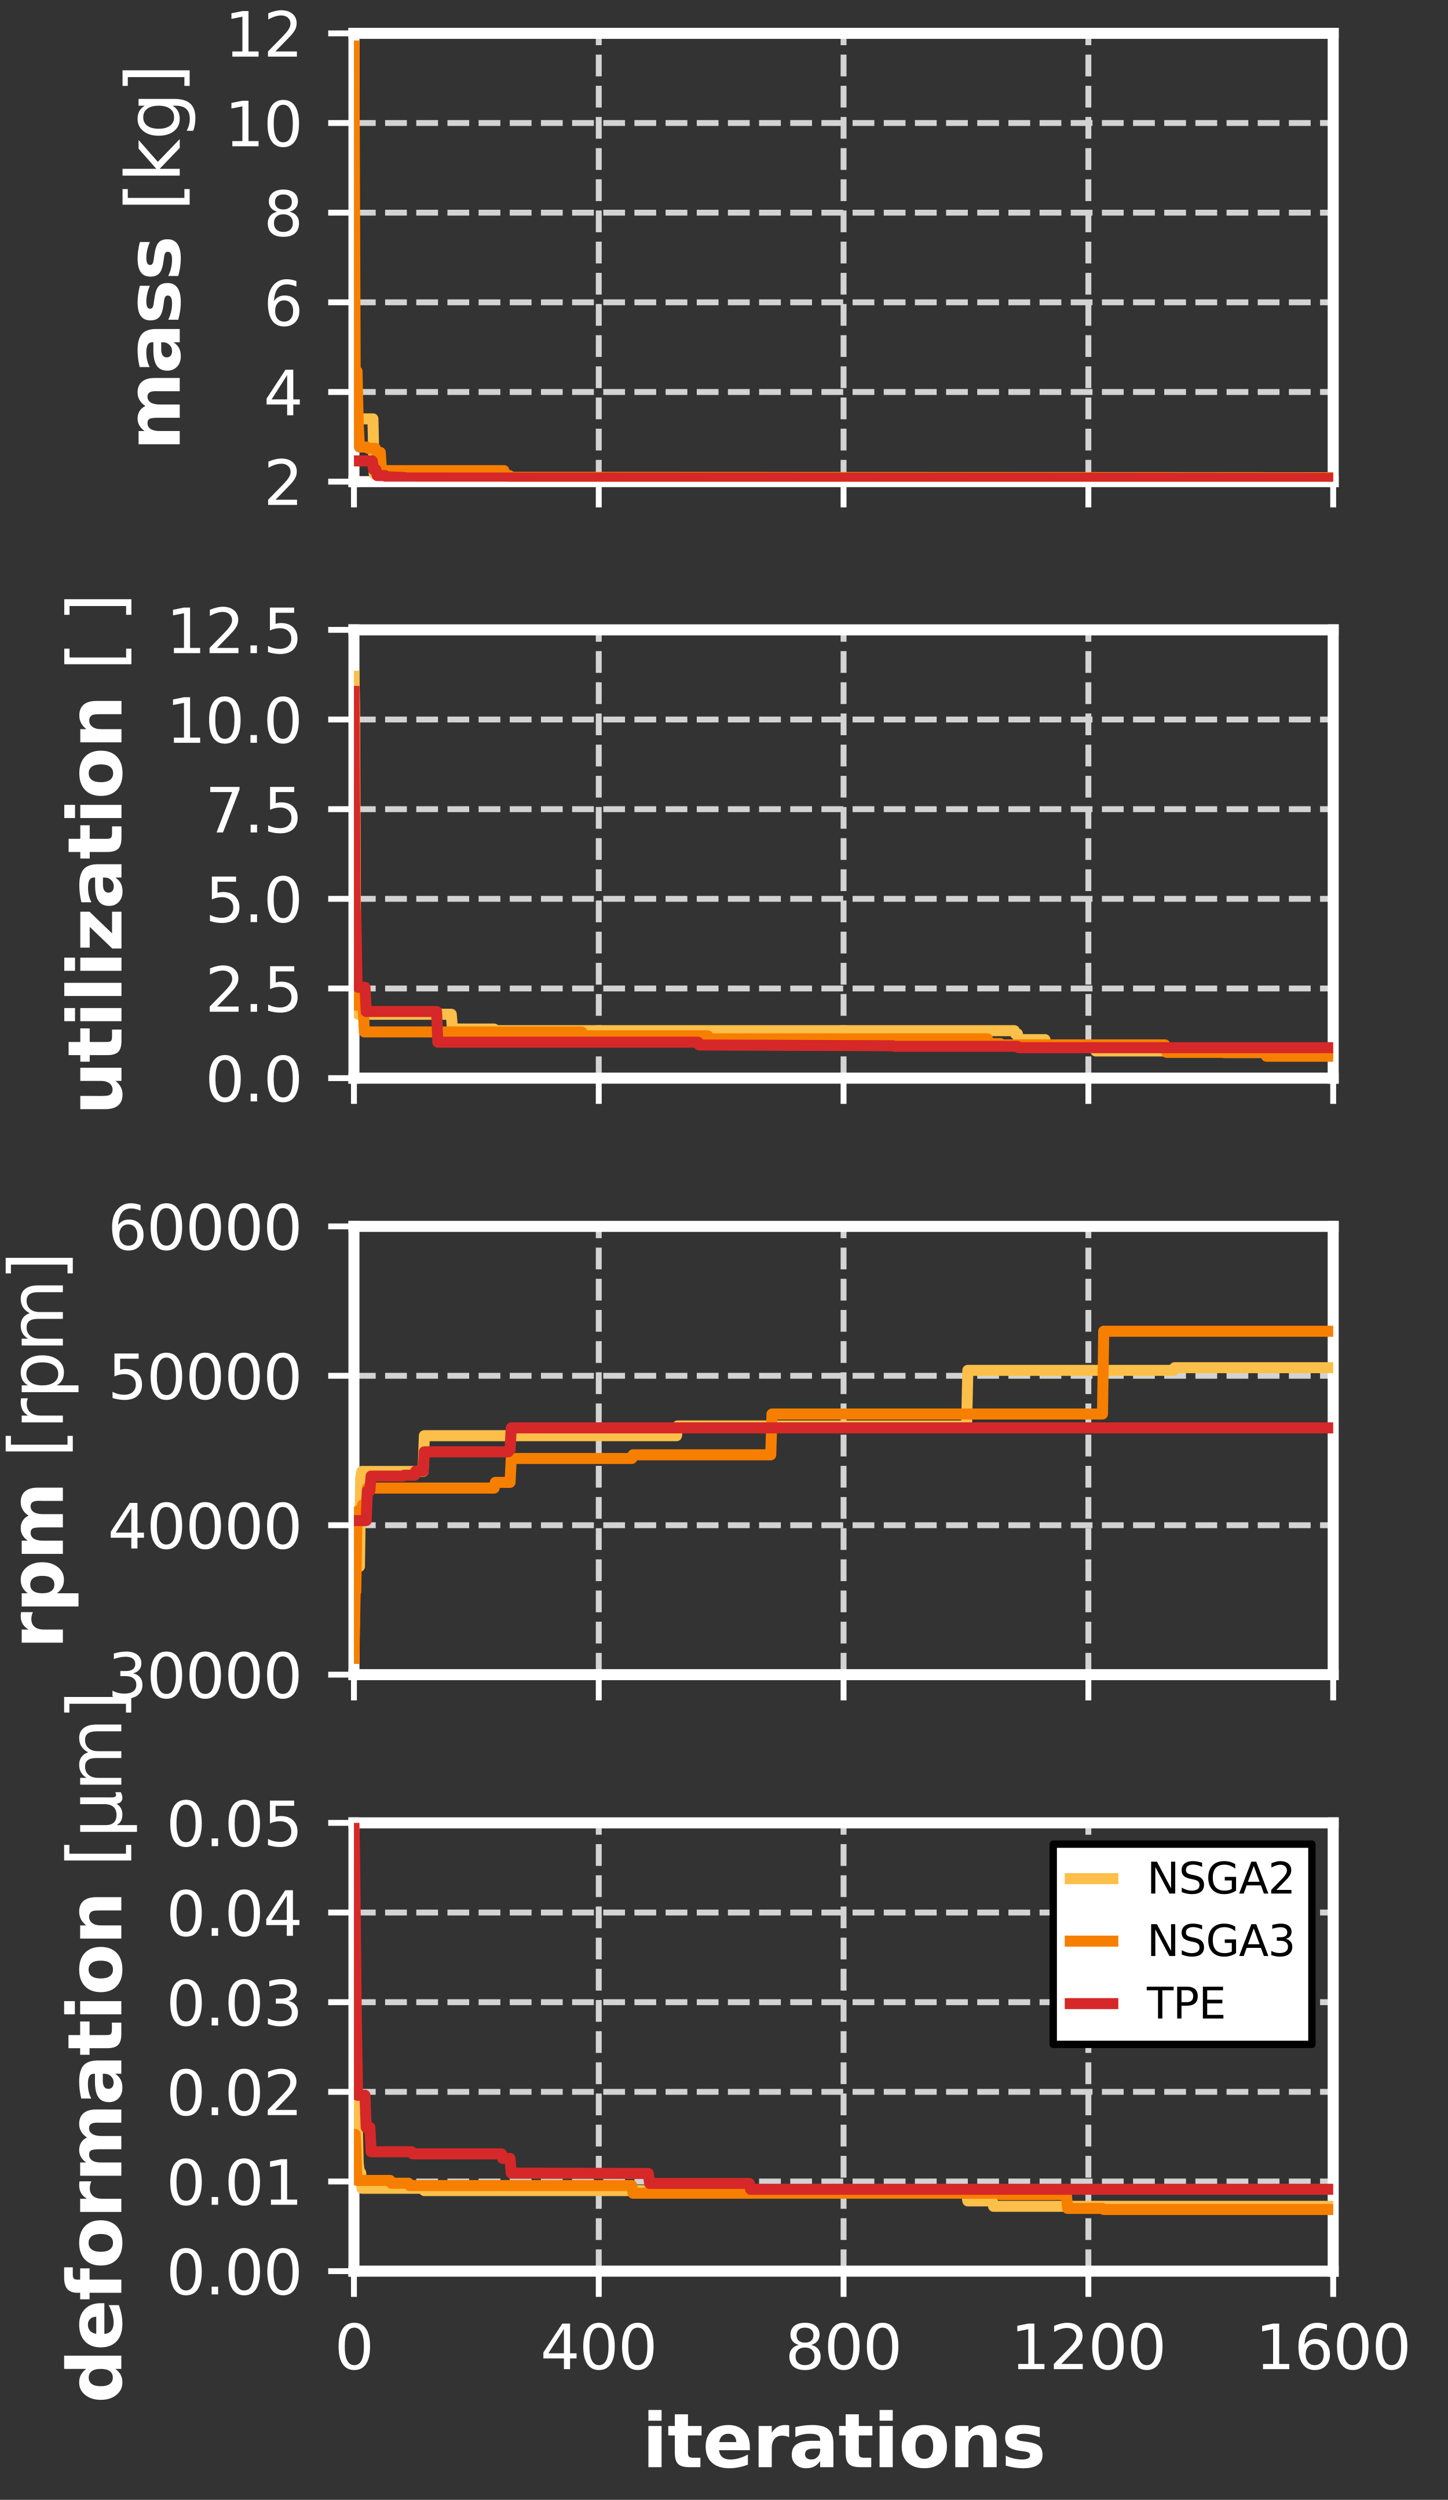 <?xml version="1.0" encoding="UTF-8" standalone="no"?>
<svg
   width="197pt"
   height="340pt"
   viewBox="0 0 197 340"
   version="1.1"
   id="svg232"
   sodipodi:docname="speed.svg"
   inkscape:version="1.3 (0e150ed6c4, 2023-07-21)"
   xmlns:inkscape="http://www.inkscape.org/namespaces/inkscape"
   xmlns:sodipodi="http://sodipodi.sourceforge.net/DTD/sodipodi-0.dtd"
   xmlns:xlink="http://www.w3.org/1999/xlink"
   xmlns="http://www.w3.org/2000/svg"
   xmlns:svg="http://www.w3.org/2000/svg"
   xmlns:rdf="http://www.w3.org/1999/02/22-rdf-syntax-ns#"
   xmlns:cc="http://creativecommons.org/ns#"
   xmlns:dc="http://purl.org/dc/elements/1.1/">
  <rect x="0" y="0" width="197" height="340" fill="#333333" stroke="none"/>
  <sodipodi:namedview
     id="namedview232"
     pagecolor="#9e9e9e"
     bordercolor="#000000"
     borderopacity="0.25"
     inkscape:showpageshadow="2"
     inkscape:pageopacity="0.0"
     inkscape:pagecheckerboard="0"
     inkscape:deskcolor="#d1d1d1"
     inkscape:document-units="pt"
     inkscape:zoom="1.6729167"
     inkscape:cx="144.05978"
     inkscape:cy="240"
     inkscape:window-width="1920"
     inkscape:window-height="1007"
     inkscape:window-x="1920"
     inkscape:window-y="0"
     inkscape:window-maximized="1"
     inkscape:current-layer="svg232" />
  <defs
     id="defs1">
    <style
       type="text/css"
       id="style1">*{stroke-linejoin: round; stroke-linecap: butt}</style>
  </defs>
  <g
     id="figure_1"
     transform="translate(-13.156,-9.863)">
    <g
       id="axes_1">
      <g
         id="patch_2">
        <path
           d="M 61.31,75.37 H 194.535 V 14.4 H 61.31 Z"
           style="fill:none"
           id="path2" />
      </g>
      <g
         id="matplotlib.axis_1">
        <g
           id="xtick_1">
          <g
             id="line2d_1">
            <path
               d="M 61.31,75.37 V 14.4"
               clip-path="url(#p59a15fab53)"
               style="fill:none;stroke:#d3d3d3;stroke-width:0.8;stroke-dasharray:2.96, 1.28;stroke-dashoffset:0"
               id="path3" />
          </g>
          <g
             id="line2d_2">
            <defs
               id="defs3">
              <path
                 id="m73226f1d4b"
                 d="M 0,0 V 3.5"
                 style="stroke:#ffffff;stroke-width:0.8" />
            </defs>
            <g
               id="g3">
              <use
                 xlink:href="#m73226f1d4b"
                 x="61.31"
                 y="75.37"
                 style="fill:#ffffff;stroke:#ffffff;stroke-width:0.8"
                 id="use3" />
            </g>
          </g>
        </g>
        <g
           id="xtick_2">
          <g
             id="line2d_3">
            <path
               d="M 94.616,75.37 V 14.4"
               clip-path="url(#p59a15fab53)"
               style="fill:none;stroke:#d3d3d3;stroke-width:0.8;stroke-dasharray:2.96, 1.28;stroke-dashoffset:0"
               id="path4" />
          </g>
          <g
             id="line2d_4">
            <g
               id="g4">
              <use
                 xlink:href="#m73226f1d4b"
                 x="94.616"
                 y="75.37"
                 style="fill:#ffffff;stroke:#ffffff;stroke-width:0.8"
                 id="use4" />
            </g>
          </g>
        </g>
        <g
           id="xtick_3">
          <g
             id="line2d_5">
            <path
               d="M 127.922,75.37 V 14.4"
               clip-path="url(#p59a15fab53)"
               style="fill:none;stroke:#d3d3d3;stroke-width:0.8;stroke-dasharray:2.96, 1.28;stroke-dashoffset:0"
               id="path5" />
          </g>
          <g
             id="line2d_6">
            <g
               id="g5">
              <use
                 xlink:href="#m73226f1d4b"
                 x="127.922"
                 y="75.37"
                 style="fill:#ffffff;stroke:#ffffff;stroke-width:0.8"
                 id="use5" />
            </g>
          </g>
        </g>
        <g
           id="xtick_4">
          <g
             id="line2d_7">
            <path
               d="M 161.229,75.37 V 14.4"
               clip-path="url(#p59a15fab53)"
               style="fill:none;stroke:#d3d3d3;stroke-width:0.8;stroke-dasharray:2.96, 1.28;stroke-dashoffset:0"
               id="path6" />
          </g>
          <g
             id="line2d_8">
            <g
               id="g6">
              <use
                 xlink:href="#m73226f1d4b"
                 x="161.229"
                 y="75.37"
                 style="fill:#ffffff;stroke:#ffffff;stroke-width:0.8"
                 id="use6" />
            </g>
          </g>
        </g>
        <g
           id="xtick_5">
          <g
             id="line2d_9">
            <path
               d="M 194.535,75.37 V 14.4"
               clip-path="url(#p59a15fab53)"
               style="fill:none;stroke:#d3d3d3;stroke-width:0.8;stroke-dasharray:2.96, 1.28;stroke-dashoffset:0"
               id="path7" />
          </g>
          <g
             id="line2d_10">
            <g
               id="g7">
              <use
                 xlink:href="#m73226f1d4b"
                 x="194.535"
                 y="75.37"
                 style="fill:#ffffff;stroke:#ffffff;stroke-width:0.8"
                 id="use7" />
            </g>
          </g>
        </g>
      </g>
      <g
         id="matplotlib.axis_2">
        <g
           id="ytick_1">
          <g
             id="line2d_11">
            <path
               d="M 61.31,75.37 H 194.535"
               clip-path="url(#p59a15fab53)"
               style="fill:none;stroke:#d3d3d3;stroke-width:0.8;stroke-dasharray:2.96, 1.28;stroke-dashoffset:0"
               id="path8" />
          </g>
          <g
             id="line2d_12">
            <defs
               id="defs8">
              <path
                 id="mddde885253"
                 d="M 0,0 H -3.5"
                 style="stroke:#ffffff;stroke-width:0.8" />
            </defs>
            <g
               id="g8">
              <use
                 xlink:href="#mddde885253"
                 x="61.31"
                 y="75.37"
                 style="fill:#ffffff;stroke:#ffffff;stroke-width:0.8"
                 id="use8" />
            </g>
          </g>
          <g
             id="text_1">
            <!-- 2 -->
            <g
               style="fill:#ffffff"
               transform="matrix(0.083,0,0,-0.083,49.01,78.535)"
               id="g9">
              <defs
                 id="defs9">
                <path
                   id="DejaVuSans-32"
                   d="M 1228,531 H 3431 V 0 H 469 v 531 q 359,372 979,998 621,627 780,809 303,340 423,576 121,236 121,464 0,372 -261,606 -261,235 -680,235 -297,0 -627,-103 -329,-103 -704,-313 v 638 q 381,153 712,231 332,78 607,78 725,0 1156,-363 431,-362 431,-968 0,-288 -108,-546 -107,-257 -392,-607 -78,-91 -497,-524 Q 1991,1309 1228,531 Z"
                   transform="scale(0.016)" />
              </defs>
              <use
                 xlink:href="#DejaVuSans-32"
                 id="use9" />
            </g>
          </g>
        </g>
        <g
           id="ytick_2">
          <g
             id="line2d_13">
            <path
               d="M 61.31,63.176 H 194.535"
               clip-path="url(#p59a15fab53)"
               style="fill:none;stroke:#d3d3d3;stroke-width:0.8;stroke-dasharray:2.96, 1.28;stroke-dashoffset:0"
               id="path9" />
          </g>
          <g
             id="line2d_14">
            <g
               id="g10">
              <use
                 xlink:href="#mddde885253"
                 x="61.31"
                 y="63.176"
                 style="fill:#ffffff;stroke:#ffffff;stroke-width:0.8"
                 id="use10" />
            </g>
          </g>
          <g
             id="text_2">
            <!-- 4 -->
            <g
               style="fill:#ffffff"
               transform="matrix(0.083,0,0,-0.083,49.01,66.341)"
               id="g11">
              <defs
                 id="defs10">
                <path
                   id="DejaVuSans-34"
                   d="M 2419,4116 825,1625 h 1594 z m -166,550 h 794 V 1625 h 666 V 1100 H 3047 V 0 H 2419 V 1100 H 313 v 609 z"
                   transform="scale(0.016)" />
              </defs>
              <use
                 xlink:href="#DejaVuSans-34"
                 id="use11" />
            </g>
          </g>
        </g>
        <g
           id="ytick_3">
          <g
             id="line2d_15">
            <path
               d="M 61.31,50.982 H 194.535"
               clip-path="url(#p59a15fab53)"
               style="fill:none;stroke:#d3d3d3;stroke-width:0.8;stroke-dasharray:2.96, 1.28;stroke-dashoffset:0"
               id="path11" />
          </g>
          <g
             id="line2d_16">
            <g
               id="g12">
              <use
                 xlink:href="#mddde885253"
                 x="61.31"
                 y="50.982"
                 style="fill:#ffffff;stroke:#ffffff;stroke-width:0.8"
                 id="use12" />
            </g>
          </g>
          <g
             id="text_3">
            <!-- 6 -->
            <g
               style="fill:#ffffff"
               transform="matrix(0.083,0,0,-0.083,49.01,54.147)"
               id="g13">
              <defs
                 id="defs12">
                <path
                   id="DejaVuSans-36"
                   d="m 2113,2584 q -425,0 -674,-291 -248,-290 -248,-796 0,-503 248,-796 249,-292 674,-292 425,0 673,292 248,293 248,796 0,506 -248,796 -248,291 -673,291 z m 1253,1979 v -575 q -238,112 -480,171 -242,60 -480,60 -625,0 -955,-422 -329,-422 -376,-1275 184,272 462,417 279,145 613,145 703,0 1111,-427 408,-426 408,-1160 0,-719 -425,-1154 -425,-434 -1131,-434 -810,0 -1238,620 -428,621 -428,1799 0,1106 525,1764 525,658 1409,658 238,0 480,-47 242,-47 505,-140 z"
                   transform="scale(0.016)" />
              </defs>
              <use
                 xlink:href="#DejaVuSans-36"
                 id="use13" />
            </g>
          </g>
        </g>
        <g
           id="ytick_4">
          <g
             id="line2d_17">
            <path
               d="M 61.31,38.788 H 194.535"
               clip-path="url(#p59a15fab53)"
               style="fill:none;stroke:#d3d3d3;stroke-width:0.8;stroke-dasharray:2.96, 1.28;stroke-dashoffset:0"
               id="path13" />
          </g>
          <g
             id="line2d_18">
            <g
               id="g14">
              <use
                 xlink:href="#mddde885253"
                 x="61.31"
                 y="38.788"
                 style="fill:#ffffff;stroke:#ffffff;stroke-width:0.8"
                 id="use14" />
            </g>
          </g>
          <g
             id="text_4">
            <!-- 8 -->
            <g
               style="fill:#ffffff"
               transform="matrix(0.083,0,0,-0.083,49.01,41.953)"
               id="g15">
              <defs
                 id="defs14">
                <path
                   id="DejaVuSans-38"
                   d="m 2034,2216 q -450,0 -708,-241 -257,-241 -257,-662 0,-422 257,-663 258,-241 708,-241 450,0 709,242 260,243 260,662 0,421 -258,662 -257,241 -711,241 z m -631,268 q -406,100 -633,378 -226,279 -226,679 0,559 398,884 399,325 1092,325 697,0 1094,-325 397,-325 397,-884 0,-400 -227,-679 -226,-278 -629,-378 456,-106 710,-416 255,-309 255,-755 Q 3634,634 3220,271 2806,-91 2034,-91 1263,-91 848,271 434,634 434,1313 q 0,446 256,755 257,310 713,416 z m -231,997 q 0,-362 226,-565 227,-203 636,-203 407,0 636,203 230,203 230,565 0,363 -230,566 -229,203 -636,203 -409,0 -636,-203 -226,-203 -226,-566 z"
                   transform="scale(0.016)" />
              </defs>
              <use
                 xlink:href="#DejaVuSans-38"
                 id="use15" />
            </g>
          </g>
        </g>
        <g
           id="ytick_5">
          <g
             id="line2d_19">
            <path
               d="M 61.31,26.594 H 194.535"
               clip-path="url(#p59a15fab53)"
               style="fill:none;stroke:#d3d3d3;stroke-width:0.8;stroke-dasharray:2.96, 1.28;stroke-dashoffset:0"
               id="path15" />
          </g>
          <g
             id="line2d_20">
            <g
               id="g16">
              <use
                 xlink:href="#mddde885253"
                 x="61.31"
                 y="26.594"
                 style="fill:#ffffff;stroke:#ffffff;stroke-width:0.8"
                 id="use16" />
            </g>
          </g>
          <g
             id="text_5">
            <!-- 10 -->
            <g
               style="fill:#ffffff"
               transform="matrix(0.083,0,0,-0.083,43.71,29.759)"
               id="g18">
              <defs
                 id="defs16">
                <path
                   id="DejaVuSans-31"
                   d="M 794,531 H 1825 V 4091 L 703,3866 v 575 l 1116,225 h 631 V 531 H 3481 V 0 H 794 Z"
                   transform="scale(0.016)" />
                <path
                   id="DejaVuSans-30"
                   d="m 2034,4250 q -487,0 -733,-480 -245,-479 -245,-1442 0,-959 245,-1439 246,-480 733,-480 491,0 736,480 246,480 246,1439 0,963 -246,1442 -245,480 -736,480 z m 0,500 q 785,0 1199,-621 414,-620 414,-1801 0,-1178 -414,-1799 -414,-620 -1199,-620 -784,0 -1198,620 -414,621 -414,1799 0,1181 414,1801 414,621 1198,621 z"
                   transform="scale(0.016)" />
              </defs>
              <use
                 xlink:href="#DejaVuSans-31"
                 id="use17" />
              <use
                 xlink:href="#DejaVuSans-30"
                 x="63.623"
                 id="use18" />
            </g>
          </g>
        </g>
        <g
           id="ytick_6">
          <g
             id="line2d_21">
            <path
               d="M 61.31,14.4 H 194.535"
               clip-path="url(#p59a15fab53)"
               style="fill:none;stroke:#d3d3d3;stroke-width:0.8;stroke-dasharray:2.96, 1.28;stroke-dashoffset:0"
               id="path18" />
          </g>
          <g
             id="line2d_22">
            <g
               id="g19">
              <use
                 xlink:href="#mddde885253"
                 x="61.31"
                 y="14.4"
                 style="fill:#ffffff;stroke:#ffffff;stroke-width:0.8"
                 id="use19" />
            </g>
          </g>
          <g
             id="text_6">
            <!-- 12 -->
            <g
               style="fill:#ffffff"
               transform="matrix(0.083,0,0,-0.083,43.71,17.565)"
               id="g21">
              <use
                 xlink:href="#DejaVuSans-31"
                 id="use20" />
              <use
                 xlink:href="#DejaVuSans-32"
                 x="63.623"
                 id="use21" />
            </g>
          </g>
        </g>
        <g
           id="text_7">
          <!-- mass $\mathrm{[kg]}$ -->
          <g
             style="fill:#ffffff"
             transform="matrix(0,-0.1,-0.1,0,37.61,71.135)"
             id="g30">
            <defs
               id="defs21">
              <path
                 id="DejaVuSans-Bold-6d"
                 d="m 3781,2919 q 213,325 505,495 292,170 642,170 603,0 919,-372 316,-371 316,-1081 V 0 H 5038 v 1825 q 3,41 4,84 2,44 2,125 0,372 -110,539 -109,168 -353,168 -318,0 -492,-263 -173,-262 -180,-759 V 0 H 2784 v 1825 q 0,581 -100,748 -100,168 -356,168 -322,0 -497,-264 -175,-264 -175,-755 V 0 H 531 v 3500 h 1125 v -512 q 207,296 474,446 267,150 589,150 362,0 640,-175 279,-175 422,-490 z"
                 transform="scale(0.016)" />
              <path
                 id="DejaVuSans-Bold-61"
                 d="m 2106,1575 q -350,0 -527,-119 -176,-118 -176,-350 0,-212 142,-333 143,-120 396,-120 315,0 531,226 216,227 216,568 v 128 z m 1710,422 V 0 H 2688 V 519 Q 2463,200 2181,54 1900,-91 1497,-91 953,-91 614,226 275,544 275,1050 q 0,616 423,903 424,288 1330,288 h 660 v 87 q 0,266 -210,389 -209,124 -653,124 -359,0 -669,-72 -309,-72 -575,-216 v 853 q 360,88 722,133 363,45 725,45 947,0 1367,-373 421,-373 421,-1214 z"
                 transform="scale(0.016)" />
              <path
                 id="DejaVuSans-Bold-73"
                 d="m 3272,3391 v -850 q -359,150 -694,225 -334,75 -631,75 -319,0 -474,-80 -154,-80 -154,-245 0,-135 117,-207 117,-71 420,-106 l 197,-28 q 860,-109 1156,-359 297,-250 297,-785 0,-559 -413,-841 -412,-281 -1230,-281 -347,0 -718,55 -370,55 -761,164 v 850 q 335,-162 686,-244 352,-81 714,-81 329,0 494,90 166,91 166,270 0,150 -114,223 -114,73 -455,114 l -197,25 q -747,94 -1047,347 -300,253 -300,769 0,556 381,824 382,269 1169,269 310,0 650,-47 341,-46 741,-146 z"
                 transform="scale(0.016)" />
              <path
                 id="DejaVuSans-Bold-20"
                 transform="scale(0.016)"
                 d="" />
              <path
                 id="DejaVuSans-5b"
                 d="M 550,4863 H 1875 V 4416 H 1125 V -397 h 750 V -844 H 550 Z"
                 transform="scale(0.016)" />
              <path
                 id="DejaVuSans-6b"
                 d="m 581,4863 h 578 V 1991 l 1716,1509 h 734 L 1753,1863 3688,0 H 2938 L 1159,1709 V 0 H 581 Z"
                 transform="scale(0.016)" />
              <path
                 id="DejaVuSans-67"
                 d="m 2906,1791 q 0,625 -258,968 -257,344 -723,344 -462,0 -720,-344 -258,-343 -258,-968 0,-622 258,-966 258,-344 720,-344 466,0 723,344 258,344 258,966 z M 3481,434 q 0,-893 -397,-1329 -396,-436 -1215,-436 -303,0 -572,45 -269,45 -522,139 v 559 q 253,-137 500,-202 247,-66 503,-66 566,0 847,295 281,295 281,892 V 616 Q 2728,306 2450,153 2172,0 1784,0 1141,0 747,490 353,981 353,1791 q 0,812 394,1302 394,491 1037,491 388,0 666,-153 278,-153 456,-462 v 531 h 575 z"
                 transform="scale(0.016)" />
              <path
                 id="DejaVuSans-5d"
                 d="M 1947,4863 V -844 H 622 v 447 h 747 V 4416 H 622 v 447 z"
                 transform="scale(0.016)" />
            </defs>
            <use
               xlink:href="#DejaVuSans-Bold-6d"
               transform="translate(0,0.016)"
               id="use22" />
            <use
               xlink:href="#DejaVuSans-Bold-61"
               transform="translate(104.199,0.016)"
               id="use23" />
            <use
               xlink:href="#DejaVuSans-Bold-73"
               transform="translate(171.68,0.016)"
               id="use24" />
            <use
               xlink:href="#DejaVuSans-Bold-73"
               transform="translate(231.201,0.016)"
               id="use25" />
            <use
               xlink:href="#DejaVuSans-Bold-20"
               transform="translate(290.723,0.016)"
               id="use26" />
            <use
               xlink:href="#DejaVuSans-5b"
               transform="translate(325.537,0.016)"
               id="use27" />
            <use
               xlink:href="#DejaVuSans-6b"
               transform="translate(364.551,0.016)"
               id="use28" />
            <use
               xlink:href="#DejaVuSans-67"
               transform="translate(422.461,0.016)"
               id="use29" />
            <use
               xlink:href="#DejaVuSans-5d"
               transform="translate(485.938,0.016)"
               id="use30" />
          </g>
        </g>
      </g>
      <g
         id="patch_3">
        <path
           d="M 61.31,75.37 V 14.4"
           style="fill:none;stroke:#ffffff;stroke-width:1.5;stroke-linecap:square;stroke-linejoin:miter"
           id="path30" />
      </g>
      <g
         id="patch_4">
        <path
           d="M 194.535,75.37 V 14.4"
           style="fill:none;stroke:#ffffff;stroke-width:1.5;stroke-linecap:square;stroke-linejoin:miter"
           id="path31" />
      </g>
      <g
         id="patch_5">
        <path
           d="M 61.31,75.37 H 194.535"
           style="fill:none;stroke:#ffffff;stroke-width:1.5;stroke-linecap:square;stroke-linejoin:miter"
           id="path32" />
      </g>
      <g
         id="patch_6">
        <path
           d="M 61.31,14.4 H 194.535"
           style="fill:none;stroke:#ffffff;stroke-width:1.5;stroke-linecap:square;stroke-linejoin:miter"
           id="path33" />
      </g>
      <g
         id="line2d_23">
        <path
           d="m 61.31,65.71 0.167,1.122 h 2.415 l 0.167,7.445 h 5.829 l 0.167,0.503 15.154,0.081 0.167,0.096 52.457,0.059 0.167,0.092 h 56.454 v 0"
           clip-path="url(#p59a15fab53)"
           style="fill:none;stroke:#fcbf49;stroke-width:1.5;stroke-linecap:square"
           id="path34" />
      </g>
      <g
         id="line2d_24">
        <path
           d="m 61.31,16.119 0.167,44.245 h 0.25 l 0.167,7.282 0.167,3.019 h 0.999 l 0.167,0.174 h 0.999 l 0.167,0.56 h 0.5 l 0.167,2.474 h 16.653 l 0.167,0.67 h 0.583 l 0.167,0.237 111.826,0.052 v 0"
           clip-path="url(#p59a15fab53)"
           style="fill:none;stroke:#f77f00;stroke-width:1.5;stroke-linecap:square"
           id="path35" />
      </g>
      <g
         id="line2d_25">
        <path
           d="m 61.31,72.55 h 2.498 l 0.167,1.192 h 0.333 l 0.167,0.805 h 1.082 l 0.167,0.157 2.498,0.108 0.25,0.06 125.981,0.057 v 0"
           clip-path="url(#p59a15fab53)"
           style="fill:none;stroke:#d62828;stroke-width:1.5;stroke-linecap:square"
           id="path36" />
      </g>
    </g>
    <g
       id="axes_2">
      <g
         id="patch_7">
        <path
           d="M 61.31,156.5 H 194.535 V 95.53 H 61.31 Z"
           style="fill:none"
           id="path37" />
      </g>
      <g
         id="matplotlib.axis_3">
        <g
           id="xtick_6">
          <g
             id="line2d_26">
            <path
               d="M 61.31,156.5 V 95.53"
               clip-path="url(#p524b3945e3)"
               style="fill:none;stroke:#d3d3d3;stroke-width:0.8;stroke-dasharray:2.96, 1.28;stroke-dashoffset:0"
               id="path38" />
          </g>
          <g
             id="line2d_27">
            <g
               id="g38">
              <use
                 xlink:href="#m73226f1d4b"
                 x="61.31"
                 y="156.5"
                 style="fill:#ffffff;stroke:#ffffff;stroke-width:0.8"
                 id="use38" />
            </g>
          </g>
        </g>
        <g
           id="xtick_7">
          <g
             id="line2d_28">
            <path
               d="M 94.616,156.5 V 95.53"
               clip-path="url(#p524b3945e3)"
               style="fill:none;stroke:#d3d3d3;stroke-width:0.8;stroke-dasharray:2.96, 1.28;stroke-dashoffset:0"
               id="path39" />
          </g>
          <g
             id="line2d_29">
            <g
               id="g39">
              <use
                 xlink:href="#m73226f1d4b"
                 x="94.616"
                 y="156.5"
                 style="fill:#ffffff;stroke:#ffffff;stroke-width:0.8"
                 id="use39" />
            </g>
          </g>
        </g>
        <g
           id="xtick_8">
          <g
             id="line2d_30">
            <path
               d="M 127.922,156.5 V 95.53"
               clip-path="url(#p524b3945e3)"
               style="fill:none;stroke:#d3d3d3;stroke-width:0.8;stroke-dasharray:2.96, 1.28;stroke-dashoffset:0"
               id="path40" />
          </g>
          <g
             id="line2d_31">
            <g
               id="g40">
              <use
                 xlink:href="#m73226f1d4b"
                 x="127.922"
                 y="156.5"
                 style="fill:#ffffff;stroke:#ffffff;stroke-width:0.8"
                 id="use40" />
            </g>
          </g>
        </g>
        <g
           id="xtick_9">
          <g
             id="line2d_32">
            <path
               d="M 161.229,156.5 V 95.53"
               clip-path="url(#p524b3945e3)"
               style="fill:none;stroke:#d3d3d3;stroke-width:0.8;stroke-dasharray:2.96, 1.28;stroke-dashoffset:0"
               id="path41" />
          </g>
          <g
             id="line2d_33">
            <g
               id="g41">
              <use
                 xlink:href="#m73226f1d4b"
                 x="161.229"
                 y="156.5"
                 style="fill:#ffffff;stroke:#ffffff;stroke-width:0.8"
                 id="use41" />
            </g>
          </g>
        </g>
        <g
           id="xtick_10">
          <g
             id="line2d_34">
            <path
               d="M 194.535,156.5 V 95.53"
               clip-path="url(#p524b3945e3)"
               style="fill:none;stroke:#d3d3d3;stroke-width:0.8;stroke-dasharray:2.96, 1.28;stroke-dashoffset:0"
               id="path42" />
          </g>
          <g
             id="line2d_35">
            <g
               id="g42">
              <use
                 xlink:href="#m73226f1d4b"
                 x="194.535"
                 y="156.5"
                 style="fill:#ffffff;stroke:#ffffff;stroke-width:0.8"
                 id="use42" />
            </g>
          </g>
        </g>
      </g>
      <g
         id="matplotlib.axis_4">
        <g
           id="ytick_7">
          <g
             id="line2d_36">
            <path
               d="M 61.31,156.5 H 194.535"
               clip-path="url(#p524b3945e3)"
               style="fill:none;stroke:#d3d3d3;stroke-width:0.8;stroke-dasharray:2.96, 1.28;stroke-dashoffset:0"
               id="path43" />
          </g>
          <g
             id="line2d_37">
            <g
               id="g43">
              <use
                 xlink:href="#mddde885253"
                 x="61.31"
                 y="156.5"
                 style="fill:#ffffff;stroke:#ffffff;stroke-width:0.8"
                 id="use43" />
            </g>
          </g>
          <g
             id="text_8">
            <!-- 0.0 -->
            <g
               style="fill:#ffffff"
               transform="matrix(0.083,0,0,-0.083,41.063,159.665)"
               id="g46">
              <defs
                 id="defs43">
                <path
                   id="DejaVuSans-2e"
                   d="m 684,794 h 660 V 0 H 684 Z"
                   transform="scale(0.016)" />
              </defs>
              <use
                 xlink:href="#DejaVuSans-30"
                 id="use44" />
              <use
                 xlink:href="#DejaVuSans-2e"
                 x="63.623"
                 id="use45" />
              <use
                 xlink:href="#DejaVuSans-30"
                 x="95.41"
                 id="use46" />
            </g>
          </g>
        </g>
        <g
           id="ytick_8">
          <g
             id="line2d_38">
            <path
               d="M 61.31,144.306 H 194.535"
               clip-path="url(#p524b3945e3)"
               style="fill:none;stroke:#d3d3d3;stroke-width:0.8;stroke-dasharray:2.96, 1.28;stroke-dashoffset:0"
               id="path46" />
          </g>
          <g
             id="line2d_39">
            <g
               id="g47">
              <use
                 xlink:href="#mddde885253"
                 x="61.31"
                 y="144.306"
                 style="fill:#ffffff;stroke:#ffffff;stroke-width:0.8"
                 id="use47" />
            </g>
          </g>
          <g
             id="text_9">
            <!-- 2.5 -->
            <g
               style="fill:#ffffff"
               transform="matrix(0.083,0,0,-0.083,41.063,147.471)"
               id="g50">
              <defs
                 id="defs47">
                <path
                   id="DejaVuSans-35"
                   d="M 691,4666 H 3169 V 4134 H 1269 V 2991 q 137,47 274,70 138,23 276,23 781,0 1237,-428 457,-428 457,-1159 Q 3513,744 3044,326 2575,-91 1722,-91 1428,-91 1123,-41 819,9 494,109 v 635 q 281,-153 581,-228 300,-75 634,-75 541,0 856,284 316,284 316,772 0,487 -316,771 -315,285 -856,285 -253,0 -505,-56 -251,-56 -513,-175 z"
                   transform="scale(0.016)" />
              </defs>
              <use
                 xlink:href="#DejaVuSans-32"
                 id="use48" />
              <use
                 xlink:href="#DejaVuSans-2e"
                 x="63.623"
                 id="use49" />
              <use
                 xlink:href="#DejaVuSans-35"
                 x="95.41"
                 id="use50" />
            </g>
          </g>
        </g>
        <g
           id="ytick_9">
          <g
             id="line2d_40">
            <path
               d="M 61.31,132.112 H 194.535"
               clip-path="url(#p524b3945e3)"
               style="fill:none;stroke:#d3d3d3;stroke-width:0.8;stroke-dasharray:2.96, 1.28;stroke-dashoffset:0"
               id="path50" />
          </g>
          <g
             id="line2d_41">
            <g
               id="g51">
              <use
                 xlink:href="#mddde885253"
                 x="61.31"
                 y="132.112"
                 style="fill:#ffffff;stroke:#ffffff;stroke-width:0.8"
                 id="use51" />
            </g>
          </g>
          <g
             id="text_10">
            <!-- 5.0 -->
            <g
               style="fill:#ffffff"
               transform="matrix(0.083,0,0,-0.083,41.063,135.277)"
               id="g54">
              <use
                 xlink:href="#DejaVuSans-35"
                 id="use52" />
              <use
                 xlink:href="#DejaVuSans-2e"
                 x="63.623"
                 id="use53" />
              <use
                 xlink:href="#DejaVuSans-30"
                 x="95.41"
                 id="use54" />
            </g>
          </g>
        </g>
        <g
           id="ytick_10">
          <g
             id="line2d_42">
            <path
               d="M 61.31,119.918 H 194.535"
               clip-path="url(#p524b3945e3)"
               style="fill:none;stroke:#d3d3d3;stroke-width:0.8;stroke-dasharray:2.96, 1.28;stroke-dashoffset:0"
               id="path54" />
          </g>
          <g
             id="line2d_43">
            <g
               id="g55">
              <use
                 xlink:href="#mddde885253"
                 x="61.31"
                 y="119.918"
                 style="fill:#ffffff;stroke:#ffffff;stroke-width:0.8"
                 id="use55" />
            </g>
          </g>
          <g
             id="text_11">
            <!-- 7.5 -->
            <g
               style="fill:#ffffff"
               transform="matrix(0.083,0,0,-0.083,41.063,123.083)"
               id="g58">
              <defs
                 id="defs55">
                <path
                   id="DejaVuSans-37"
                   d="M 525,4666 H 3525 V 4397 L 1831,0 H 1172 L 2766,4134 H 525 Z"
                   transform="scale(0.016)" />
              </defs>
              <use
                 xlink:href="#DejaVuSans-37"
                 id="use56" />
              <use
                 xlink:href="#DejaVuSans-2e"
                 x="63.623"
                 id="use57" />
              <use
                 xlink:href="#DejaVuSans-35"
                 x="95.41"
                 id="use58" />
            </g>
          </g>
        </g>
        <g
           id="ytick_11">
          <g
             id="line2d_44">
            <path
               d="M 61.31,107.724 H 194.535"
               clip-path="url(#p524b3945e3)"
               style="fill:none;stroke:#d3d3d3;stroke-width:0.8;stroke-dasharray:2.96, 1.28;stroke-dashoffset:0"
               id="path58" />
          </g>
          <g
             id="line2d_45">
            <g
               id="g59">
              <use
                 xlink:href="#mddde885253"
                 x="61.31"
                 y="107.724"
                 style="fill:#ffffff;stroke:#ffffff;stroke-width:0.8"
                 id="use59" />
            </g>
          </g>
          <g
             id="text_12">
            <!-- 10.0 -->
            <g
               style="fill:#ffffff"
               transform="matrix(0.083,0,0,-0.083,35.763,110.889)"
               id="g63">
              <use
                 xlink:href="#DejaVuSans-31"
                 id="use60" />
              <use
                 xlink:href="#DejaVuSans-30"
                 x="63.623"
                 id="use61" />
              <use
                 xlink:href="#DejaVuSans-2e"
                 x="127.246"
                 id="use62" />
              <use
                 xlink:href="#DejaVuSans-30"
                 x="159.033"
                 id="use63" />
            </g>
          </g>
        </g>
        <g
           id="ytick_12">
          <g
             id="line2d_46">
            <path
               d="M 61.31,95.53 H 194.535"
               clip-path="url(#p524b3945e3)"
               style="fill:none;stroke:#d3d3d3;stroke-width:0.8;stroke-dasharray:2.96, 1.28;stroke-dashoffset:0"
               id="path63" />
          </g>
          <g
             id="line2d_47">
            <g
               id="g64">
              <use
                 xlink:href="#mddde885253"
                 x="61.31"
                 y="95.53"
                 style="fill:#ffffff;stroke:#ffffff;stroke-width:0.8"
                 id="use64" />
            </g>
          </g>
          <g
             id="text_13">
            <!-- 12.5 -->
            <g
               style="fill:#ffffff"
               transform="matrix(0.083,0,0,-0.083,35.763,98.695)"
               id="g68">
              <use
                 xlink:href="#DejaVuSans-31"
                 id="use65" />
              <use
                 xlink:href="#DejaVuSans-32"
                 x="63.623"
                 id="use66" />
              <use
                 xlink:href="#DejaVuSans-2e"
                 x="127.246"
                 id="use67" />
              <use
                 xlink:href="#DejaVuSans-35"
                 x="159.033"
                 id="use68" />
            </g>
          </g>
        </g>
        <g
           id="text_14">
          <!-- utilization $\mathrm{[\;]}$ -->
          <g
             style="fill:#ffffff"
             transform="matrix(0,-0.1,-0.1,0,29.683,161.515)"
             id="g82">
            <defs
               id="defs68">
              <path
                 id="DejaVuSans-Bold-75"
                 d="m 500,1363 v 2137 h 1125 v -350 q 0,-284 -3,-714 -3,-430 -3,-573 0,-422 22,-608 22,-186 75,-271 68,-109 179,-169 111,-59 255,-59 350,0 550,269 200,269 200,747 V 3500 H 4019 V 0 H 2900 V 506 Q 2647,200 2364,54 2081,-91 1741,-91 1134,-91 817,281 500,653 500,1363 Z"
                 transform="scale(0.016)" />
              <path
                 id="DejaVuSans-Bold-74"
                 d="M 1759,4494 V 3500 H 2913 V 2700 H 1759 V 1216 q 0,-244 97,-330 97,-86 385,-86 h 575 V 0 H 1856 Q 1194,0 917,276 641,553 641,1216 V 2700 H 84 v 800 h 557 v 994 z"
                 transform="scale(0.016)" />
              <path
                 id="DejaVuSans-Bold-69"
                 d="M 538,3500 H 1656 V 0 H 538 Z m 0,1363 H 1656 V 3950 H 538 Z"
                 transform="scale(0.016)" />
              <path
                 id="DejaVuSans-Bold-6c"
                 d="M 538,4863 H 1656 V 0 H 538 Z"
                 transform="scale(0.016)" />
              <path
                 id="DejaVuSans-Bold-7a"
                 d="M 366,3500 H 3419 V 2719 L 1575,800 H 3419 V 0 H 288 V 781 L 2131,2700 H 366 Z"
                 transform="scale(0.016)" />
              <path
                 id="DejaVuSans-Bold-6f"
                 d="m 2203,2784 q -372,0 -567,-267 -195,-267 -195,-770 0,-503 195,-771 195,-267 567,-267 366,0 559,267 194,268 194,771 0,503 -194,770 -193,267 -559,267 z m 0,800 q 903,0 1411,-488 508,-487 508,-1349 Q 4122,884 3614,396 3106,-91 2203,-91 1297,-91 786,396 275,884 275,1747 q 0,862 511,1349 511,488 1417,488 z"
                 transform="scale(0.016)" />
              <path
                 id="DejaVuSans-Bold-6e"
                 d="M 4056,2131 V 0 H 2931 v 347 1284 q 0,453 -20,625 -20,172 -70,253 -66,110 -179,171 -112,61 -256,61 -350,0 -550,-271 -200,-270 -200,-748 V 0 H 538 v 3500 h 1118 v -512 q 253,306 537,451 285,145 629,145 606,0 920,-372 314,-371 314,-1081 z"
                 transform="scale(0.016)" />
            </defs>
            <use
               xlink:href="#DejaVuSans-Bold-75"
               transform="translate(0,0.016)"
               id="use69" />
            <use
               xlink:href="#DejaVuSans-Bold-74"
               transform="translate(71.191,0.016)"
               id="use70" />
            <use
               xlink:href="#DejaVuSans-Bold-69"
               transform="translate(118.994,0.016)"
               id="use71" />
            <use
               xlink:href="#DejaVuSans-Bold-6c"
               transform="translate(153.271,0.016)"
               id="use72" />
            <use
               xlink:href="#DejaVuSans-Bold-69"
               transform="translate(187.549,0.016)"
               id="use73" />
            <use
               xlink:href="#DejaVuSans-Bold-7a"
               transform="translate(221.826,0.016)"
               id="use74" />
            <use
               xlink:href="#DejaVuSans-Bold-61"
               transform="translate(280.029,0.016)"
               id="use75" />
            <use
               xlink:href="#DejaVuSans-Bold-74"
               transform="translate(347.51,0.016)"
               id="use76" />
            <use
               xlink:href="#DejaVuSans-Bold-69"
               transform="translate(395.312,0.016)"
               id="use77" />
            <use
               xlink:href="#DejaVuSans-Bold-6f"
               transform="translate(429.59,0.016)"
               id="use78" />
            <use
               xlink:href="#DejaVuSans-Bold-6e"
               transform="translate(498.291,0.016)"
               id="use79" />
            <use
               xlink:href="#DejaVuSans-Bold-20"
               transform="translate(569.482,0.016)"
               id="use80" />
            <use
               xlink:href="#DejaVuSans-5b"
               transform="translate(604.297,0.016)"
               id="use81" />
            <use
               xlink:href="#DejaVuSans-5d"
               transform="translate(670.37,0.016)"
               id="use82" />
          </g>
        </g>
      </g>
      <g
         id="patch_8">
        <path
           d="M 61.31,156.5 V 95.53"
           style="fill:none;stroke:#ffffff;stroke-width:1.5;stroke-linecap:square;stroke-linejoin:miter"
           id="path82" />
      </g>
      <g
         id="patch_9">
        <path
           d="M 194.535,156.5 V 95.53"
           style="fill:none;stroke:#ffffff;stroke-width:1.5;stroke-linecap:square;stroke-linejoin:miter"
           id="path83" />
      </g>
      <g
         id="patch_10">
        <path
           d="M 61.31,156.5 H 194.535"
           style="fill:none;stroke:#ffffff;stroke-width:1.5;stroke-linecap:square;stroke-linejoin:miter"
           id="path84" />
      </g>
      <g
         id="patch_11">
        <path
           d="M 61.31,95.53 H 194.535"
           style="fill:none;stroke:#ffffff;stroke-width:1.5;stroke-linecap:square;stroke-linejoin:miter"
           id="path85" />
      </g>
      <g
         id="line2d_48">
        <path
           d="m 61.31,101.852 0.083,4.219 0.167,37.723 h 0.167 l 0.167,4.016 h 12.656 l 0.167,2.013 h 5.662 l 0.167,0.22 h 70.609 l 0.167,0.433 h 0.25 l 0.167,0.782 h 3.58 l 0.167,0.773 h 6.578 l 0.167,0.771 h 17.319 l 0.167,0.222 h 14.738 v 0"
           clip-path="url(#p524b3945e3)"
           style="fill:none;stroke:#fcbf49;stroke-width:1.5;stroke-linecap:square"
           id="path86" />
      </g>
      <g
         id="line2d_49">
        <path
           d="m 61.31,142.028 h 0.167 l 0.167,4.556 h 0.916 l 0.167,3.629 h 29.559 l 0.167,0.528 h 16.986 l 0.167,0.412 h 37.886 l 0.167,0.649 h 1.582 l 0.167,0.174 h 22.232 l 0.25,1.02 h 13.406 l 0.167,0.528 h 8.993 v 0"
           clip-path="url(#p524b3945e3)"
           style="fill:none;stroke:#f77f00;stroke-width:1.5;stroke-linecap:square"
           id="path87" />
      </g>
      <g
         id="line2d_50">
        <path
           d="m 61.31,103.905 0.167,30.195 h 0.083 l 0.167,9.194 0.167,0.853 h 0.916 l 0.167,3.293 h 9.576 l 0.167,4.169 h 35.388 l 0.167,0.381 26.395,0.105 0.167,0.079 h 16.736 l 0.167,0.185 h 42.715 v 0"
           clip-path="url(#p524b3945e3)"
           style="fill:none;stroke:#d62828;stroke-width:1.5;stroke-linecap:square"
           id="path88" />
      </g>
    </g>
    <g
       id="axes_3">
      <g
         id="patch_12">
        <path
           d="M 61.31,237.63 H 194.535 V 176.66 H 61.31 Z"
           style="fill:none"
           id="path89" />
      </g>
      <g
         id="matplotlib.axis_5">
        <g
           id="xtick_11">
          <g
             id="line2d_51">
            <path
               d="M 61.31,237.63 V 176.66"
               clip-path="url(#pdd1794eafc)"
               style="fill:none;stroke:#d3d3d3;stroke-width:0.8;stroke-dasharray:2.96, 1.28;stroke-dashoffset:0"
               id="path90" />
          </g>
          <g
             id="line2d_52">
            <g
               id="g90">
              <use
                 xlink:href="#m73226f1d4b"
                 x="61.31"
                 y="237.63"
                 style="fill:#ffffff;stroke:#ffffff;stroke-width:0.8"
                 id="use90" />
            </g>
          </g>
        </g>
        <g
           id="xtick_12">
          <g
             id="line2d_53">
            <path
               d="M 94.616,237.63 V 176.66"
               clip-path="url(#pdd1794eafc)"
               style="fill:none;stroke:#d3d3d3;stroke-width:0.8;stroke-dasharray:2.96, 1.28;stroke-dashoffset:0"
               id="path91" />
          </g>
          <g
             id="line2d_54">
            <g
               id="g91">
              <use
                 xlink:href="#m73226f1d4b"
                 x="94.616"
                 y="237.63"
                 style="fill:#ffffff;stroke:#ffffff;stroke-width:0.8"
                 id="use91" />
            </g>
          </g>
        </g>
        <g
           id="xtick_13">
          <g
             id="line2d_55">
            <path
               d="M 127.922,237.63 V 176.66"
               clip-path="url(#pdd1794eafc)"
               style="fill:none;stroke:#d3d3d3;stroke-width:0.8;stroke-dasharray:2.96, 1.28;stroke-dashoffset:0"
               id="path92" />
          </g>
          <g
             id="line2d_56">
            <g
               id="g92">
              <use
                 xlink:href="#m73226f1d4b"
                 x="127.922"
                 y="237.63"
                 style="fill:#ffffff;stroke:#ffffff;stroke-width:0.8"
                 id="use92" />
            </g>
          </g>
        </g>
        <g
           id="xtick_14">
          <g
             id="line2d_57">
            <path
               d="M 161.229,237.63 V 176.66"
               clip-path="url(#pdd1794eafc)"
               style="fill:none;stroke:#d3d3d3;stroke-width:0.8;stroke-dasharray:2.96, 1.28;stroke-dashoffset:0"
               id="path93" />
          </g>
          <g
             id="line2d_58">
            <g
               id="g93">
              <use
                 xlink:href="#m73226f1d4b"
                 x="161.229"
                 y="237.63"
                 style="fill:#ffffff;stroke:#ffffff;stroke-width:0.8"
                 id="use93" />
            </g>
          </g>
        </g>
        <g
           id="xtick_15">
          <g
             id="line2d_59">
            <path
               d="M 194.535,237.63 V 176.66"
               clip-path="url(#pdd1794eafc)"
               style="fill:none;stroke:#d3d3d3;stroke-width:0.8;stroke-dasharray:2.96, 1.28;stroke-dashoffset:0"
               id="path94" />
          </g>
          <g
             id="line2d_60">
            <g
               id="g94">
              <use
                 xlink:href="#m73226f1d4b"
                 x="194.535"
                 y="237.63"
                 style="fill:#ffffff;stroke:#ffffff;stroke-width:0.8"
                 id="use94" />
            </g>
          </g>
        </g>
      </g>
      <g
         id="matplotlib.axis_6">
        <g
           id="ytick_13">
          <g
             id="line2d_61">
            <path
               d="M 61.31,237.63 H 194.535"
               clip-path="url(#pdd1794eafc)"
               style="fill:none;stroke:#d3d3d3;stroke-width:0.8;stroke-dasharray:2.96, 1.28;stroke-dashoffset:0"
               id="path95" />
          </g>
          <g
             id="line2d_62">
            <g
               id="g95">
              <use
                 xlink:href="#mddde885253"
                 x="61.31"
                 y="237.63"
                 style="fill:#ffffff;stroke:#ffffff;stroke-width:0.8"
                 id="use95" />
            </g>
          </g>
          <g
             id="text_15">
            <!-- 30000 -->
            <g
               style="fill:#ffffff"
               transform="matrix(0.083,0,0,-0.083,27.81,240.795)"
               id="g100">
              <defs
                 id="defs95">
                <path
                   id="DejaVuSans-33"
                   d="m 2597,2516 q 453,-97 707,-404 255,-306 255,-756 0,-690 -475,-1069 -475,-378 -1350,-378 -293,0 -604,58 -311,58 -642,174 v 609 q 262,-153 574,-231 313,-78 654,-78 593,0 904,234 311,234 311,681 0,413 -289,645 -289,233 -804,233 h -544 v 519 h 569 q 465,0 712,186 247,186 247,536 0,359 -255,551 -254,193 -729,193 -260,0 -557,-57 -297,-56 -653,-174 v 562 q 360,100 674,150 314,50 592,50 719,0 1137,-327 419,-326 419,-882 0,-388 -222,-655 -222,-267 -631,-370 z"
                   transform="scale(0.016)" />
              </defs>
              <use
                 xlink:href="#DejaVuSans-33"
                 id="use96" />
              <use
                 xlink:href="#DejaVuSans-30"
                 x="63.623"
                 id="use97" />
              <use
                 xlink:href="#DejaVuSans-30"
                 x="127.246"
                 id="use98" />
              <use
                 xlink:href="#DejaVuSans-30"
                 x="190.869"
                 id="use99" />
              <use
                 xlink:href="#DejaVuSans-30"
                 x="254.492"
                 id="use100" />
            </g>
          </g>
        </g>
        <g
           id="ytick_14">
          <g
             id="line2d_63">
            <path
               d="M 61.31,217.307 H 194.535"
               clip-path="url(#pdd1794eafc)"
               style="fill:none;stroke:#d3d3d3;stroke-width:0.8;stroke-dasharray:2.96, 1.28;stroke-dashoffset:0"
               id="path100" />
          </g>
          <g
             id="line2d_64">
            <g
               id="g101">
              <use
                 xlink:href="#mddde885253"
                 x="61.31"
                 y="217.307"
                 style="fill:#ffffff;stroke:#ffffff;stroke-width:0.8"
                 id="use101" />
            </g>
          </g>
          <g
             id="text_16">
            <!-- 40000 -->
            <g
               style="fill:#ffffff"
               transform="matrix(0.083,0,0,-0.083,27.81,220.471)"
               id="g106">
              <use
                 xlink:href="#DejaVuSans-34"
                 id="use102" />
              <use
                 xlink:href="#DejaVuSans-30"
                 x="63.623"
                 id="use103" />
              <use
                 xlink:href="#DejaVuSans-30"
                 x="127.246"
                 id="use104" />
              <use
                 xlink:href="#DejaVuSans-30"
                 x="190.869"
                 id="use105" />
              <use
                 xlink:href="#DejaVuSans-30"
                 x="254.492"
                 id="use106" />
            </g>
          </g>
        </g>
        <g
           id="ytick_15">
          <g
             id="line2d_65">
            <path
               d="M 61.31,196.983 H 194.535"
               clip-path="url(#pdd1794eafc)"
               style="fill:none;stroke:#d3d3d3;stroke-width:0.8;stroke-dasharray:2.96, 1.28;stroke-dashoffset:0"
               id="path106" />
          </g>
          <g
             id="line2d_66">
            <g
               id="g107">
              <use
                 xlink:href="#mddde885253"
                 x="61.31"
                 y="196.983"
                 style="fill:#ffffff;stroke:#ffffff;stroke-width:0.8"
                 id="use107" />
            </g>
          </g>
          <g
             id="text_17">
            <!-- 50000 -->
            <g
               style="fill:#ffffff"
               transform="matrix(0.083,0,0,-0.083,27.81,200.148)"
               id="g112">
              <use
                 xlink:href="#DejaVuSans-35"
                 id="use108" />
              <use
                 xlink:href="#DejaVuSans-30"
                 x="63.623"
                 id="use109" />
              <use
                 xlink:href="#DejaVuSans-30"
                 x="127.246"
                 id="use110" />
              <use
                 xlink:href="#DejaVuSans-30"
                 x="190.869"
                 id="use111" />
              <use
                 xlink:href="#DejaVuSans-30"
                 x="254.492"
                 id="use112" />
            </g>
          </g>
        </g>
        <g
           id="ytick_16">
          <g
             id="line2d_67">
            <path
               d="M 61.31,176.66 H 194.535"
               clip-path="url(#pdd1794eafc)"
               style="fill:none;stroke:#d3d3d3;stroke-width:0.8;stroke-dasharray:2.96, 1.28;stroke-dashoffset:0"
               id="path112" />
          </g>
          <g
             id="line2d_68">
            <g
               id="g113">
              <use
                 xlink:href="#mddde885253"
                 x="61.31"
                 y="176.66"
                 style="fill:#ffffff;stroke:#ffffff;stroke-width:0.8"
                 id="use113" />
            </g>
          </g>
          <g
             id="text_18">
            <!-- 60000 -->
            <g
               style="fill:#ffffff"
               transform="matrix(0.083,0,0,-0.083,27.81,179.825)"
               id="g118">
              <use
                 xlink:href="#DejaVuSans-36"
                 id="use114" />
              <use
                 xlink:href="#DejaVuSans-30"
                 x="63.623"
                 id="use115" />
              <use
                 xlink:href="#DejaVuSans-30"
                 x="127.246"
                 id="use116" />
              <use
                 xlink:href="#DejaVuSans-30"
                 x="190.869"
                 id="use117" />
              <use
                 xlink:href="#DejaVuSans-30"
                 x="254.492"
                 id="use118" />
            </g>
          </g>
        </g>
        <g
           id="text_19">
          <!-- rpm $\mathrm{[rpm]}$ -->
          <g
             style="fill:#ffffff"
             transform="matrix(0,-0.1,-0.1,0,21.71,234.145)"
             id="g127">
            <defs
               id="defs118">
              <path
                 id="DejaVuSans-Bold-72"
                 d="m 3138,2547 q -147,69 -293,101 -145,33 -292,33 -431,0 -664,-277 -233,-276 -233,-791 V 0 H 538 v 3500 h 1118 v -575 q 216,344 495,501 280,158 671,158 56,0 121,-5 66,-4 191,-20 z"
                 transform="scale(0.016)" />
              <path
                 id="DejaVuSans-Bold-70"
                 d="M 1656,506 V -1331 H 538 v 4831 h 1118 v -512 q 232,306 513,451 281,145 647,145 647,0 1062,-514 416,-514 416,-1323 0,-809 -416,-1324 -415,-514 -1062,-514 -366,0 -647,145 -281,146 -513,452 z m 744,2266 q -359,0 -552,-264 -192,-264 -192,-761 0,-497 192,-761 193,-264 552,-264 359,0 548,262 190,263 190,763 0,500 -190,762 -189,263 -548,263 z"
                 transform="scale(0.016)" />
              <path
                 id="DejaVuSans-72"
                 d="m 2631,2963 q -97,56 -211,82 -114,27 -251,27 -488,0 -749,-317 -261,-317 -261,-911 V 0 H 581 v 3500 h 578 v -544 q 182,319 472,473 291,155 707,155 59,0 131,-8 72,-7 159,-23 z"
                 transform="scale(0.016)" />
              <path
                 id="DejaVuSans-70"
                 d="M 1159,525 V -1331 H 581 v 4831 h 578 v -531 q 182,312 458,463 277,152 661,152 638,0 1036,-506 399,-506 399,-1331 0,-825 -399,-1332 -398,-506 -1036,-506 -384,0 -661,152 -276,152 -458,464 z m 1957,1222 q 0,634 -261,995 -261,361 -717,361 -457,0 -718,-361 -261,-361 -261,-995 0,-634 261,-995 261,-361 718,-361 456,0 717,361 261,361 261,995 z"
                 transform="scale(0.016)" />
              <path
                 id="DejaVuSans-6d"
                 d="m 3328,2828 q 216,388 516,572 300,184 706,184 547,0 844,-383 297,-382 297,-1088 V 0 h -578 v 2094 q 0,503 -179,746 -178,244 -543,244 -447,0 -707,-297 -259,-296 -259,-809 V 0 h -578 v 2094 q 0,506 -178,748 -178,242 -550,242 -441,0 -701,-298 -259,-298 -259,-808 V 0 H 581 v 3500 h 578 v -544 q 197,322 472,475 275,153 653,153 382,0 649,-194 267,-193 395,-562 z"
                 transform="scale(0.016)" />
            </defs>
            <use
               xlink:href="#DejaVuSans-Bold-72"
               transform="translate(0,0.016)"
               id="use119" />
            <use
               xlink:href="#DejaVuSans-Bold-70"
               transform="translate(49.316,0.016)"
               id="use120" />
            <use
               xlink:href="#DejaVuSans-Bold-6d"
               transform="translate(120.898,0.016)"
               id="use121" />
            <use
               xlink:href="#DejaVuSans-Bold-20"
               transform="translate(225.098,0.016)"
               id="use122" />
            <use
               xlink:href="#DejaVuSans-5b"
               transform="translate(259.912,0.016)"
               id="use123" />
            <use
               xlink:href="#DejaVuSans-72"
               transform="translate(298.926,0.016)"
               id="use124" />
            <use
               xlink:href="#DejaVuSans-70"
               transform="translate(340.039,0.016)"
               id="use125" />
            <use
               xlink:href="#DejaVuSans-6d"
               transform="translate(403.516,0.016)"
               id="use126" />
            <use
               xlink:href="#DejaVuSans-5d"
               transform="translate(500.928,0.016)"
               id="use127" />
          </g>
        </g>
      </g>
      <g
         id="patch_13">
        <path
           d="M 61.31,237.63 V 176.66"
           style="fill:none;stroke:#ffffff;stroke-width:1.5;stroke-linecap:square;stroke-linejoin:miter"
           id="path127" />
      </g>
      <g
         id="patch_14">
        <path
           d="M 194.535,237.63 V 176.66"
           style="fill:none;stroke:#ffffff;stroke-width:1.5;stroke-linecap:square;stroke-linejoin:miter"
           id="path128" />
      </g>
      <g
         id="patch_15">
        <path
           d="M 61.31,237.63 H 194.535"
           style="fill:none;stroke:#ffffff;stroke-width:1.5;stroke-linecap:square;stroke-linejoin:miter"
           id="path129" />
      </g>
      <g
         id="patch_16">
        <path
           d="M 61.31,176.66 H 194.535"
           style="fill:none;stroke:#ffffff;stroke-width:1.5;stroke-linecap:square;stroke-linejoin:miter"
           id="path130" />
      </g>
      <g
         id="line2d_69">
        <path
           d="m 61.31,234.559 0.167,-11.631 0.583,-0.011 0.167,-12.047 0.167,-0.879 h 8.327 l 0.167,-4.861 h 34.305 l 0.167,-1.324 h 39.301 l 0.167,-7.563 h 27.977 l 0.167,-0.363 h 21.483 v 0"
           clip-path="url(#pdd1794eafc)"
           style="fill:none;stroke:#fcbf49;stroke-width:1.5;stroke-linecap:square"
           id="path131" />
      </g>
      <g
         id="line2d_70">
        <path
           d="m 61.31,235.418 0.167,-9.079 h 0.083 l 0.167,-10.931 h 0.583 l 0.167,-0.85 h 0.5 l 0.167,-2.305 h 17.236 l 0.167,-0.775 h 1.998 l 0.167,-3.252 h 16.403 l 0.167,-0.496 h 18.735 l 0.167,-5.549 h 44.963 l 0.167,-11.258 h 31.141 v 0"
           clip-path="url(#pdd1794eafc)"
           style="fill:none;stroke:#f77f00;stroke-width:1.5;stroke-linecap:square"
           id="path132" />
      </g>
      <g
         id="line2d_71">
        <path
           d="m 61.31,216.677 h 1.665 l 0.167,-4.051 h 0.333 l 0.167,-2.005 h 4.33 l 0.167,-0.116 h 1.416 l 0.167,-0.563 h 0.999 l 0.167,-2.616 h 11.407 l 0.167,-0.256 h 0.083 l 0.167,-3.001 H 194.452 v 0"
           clip-path="url(#pdd1794eafc)"
           style="fill:none;stroke:#d62828;stroke-width:1.5;stroke-linecap:square"
           id="path133" />
      </g>
    </g>
    <g
       id="axes_4">
      <g
         id="patch_17">
        <path
           d="M 61.31,318.76 H 194.535 V 257.79 H 61.31 Z"
           style="fill:none"
           id="path134" />
      </g>
      <g
         id="matplotlib.axis_7">
        <g
           id="xtick_16">
          <g
             id="line2d_72">
            <path
               d="M 61.31,318.76 V 257.79"
               clip-path="url(#p38099f5a3e)"
               style="fill:none;stroke:#d3d3d3;stroke-width:0.8;stroke-dasharray:2.96, 1.28;stroke-dashoffset:0"
               id="path135" />
          </g>
          <g
             id="line2d_73">
            <g
               id="g135">
              <use
                 xlink:href="#m73226f1d4b"
                 x="61.31"
                 y="318.76"
                 style="fill:#ffffff;stroke:#ffffff;stroke-width:0.8"
                 id="use135" />
            </g>
          </g>
          <g
             id="text_20">
            <!-- 0 -->
            <g
               style="fill:#ffffff"
               transform="matrix(0.083,0,0,-0.083,58.66,332.089)"
               id="g136">
              <use
                 xlink:href="#DejaVuSans-30"
                 id="use136" />
            </g>
          </g>
        </g>
        <g
           id="xtick_17">
          <g
             id="line2d_74">
            <path
               d="M 94.616,318.76 V 257.79"
               clip-path="url(#p38099f5a3e)"
               style="fill:none;stroke:#d3d3d3;stroke-width:0.8;stroke-dasharray:2.96, 1.28;stroke-dashoffset:0"
               id="path136" />
          </g>
          <g
             id="line2d_75">
            <g
               id="g137">
              <use
                 xlink:href="#m73226f1d4b"
                 x="94.616"
                 y="318.76"
                 style="fill:#ffffff;stroke:#ffffff;stroke-width:0.8"
                 id="use137" />
            </g>
          </g>
          <g
             id="text_21">
            <!-- 400 -->
            <g
               style="fill:#ffffff"
               transform="matrix(0.083,0,0,-0.083,86.666,332.089)"
               id="g140">
              <use
                 xlink:href="#DejaVuSans-34"
                 id="use138" />
              <use
                 xlink:href="#DejaVuSans-30"
                 x="63.623"
                 id="use139" />
              <use
                 xlink:href="#DejaVuSans-30"
                 x="127.246"
                 id="use140" />
            </g>
          </g>
        </g>
        <g
           id="xtick_18">
          <g
             id="line2d_76">
            <path
               d="M 127.922,318.76 V 257.79"
               clip-path="url(#p38099f5a3e)"
               style="fill:none;stroke:#d3d3d3;stroke-width:0.8;stroke-dasharray:2.96, 1.28;stroke-dashoffset:0"
               id="path140" />
          </g>
          <g
             id="line2d_77">
            <g
               id="g141">
              <use
                 xlink:href="#m73226f1d4b"
                 x="127.922"
                 y="318.76"
                 style="fill:#ffffff;stroke:#ffffff;stroke-width:0.8"
                 id="use141" />
            </g>
          </g>
          <g
             id="text_22">
            <!-- 800 -->
            <g
               style="fill:#ffffff"
               transform="matrix(0.083,0,0,-0.083,119.973,332.089)"
               id="g144">
              <use
                 xlink:href="#DejaVuSans-38"
                 id="use142" />
              <use
                 xlink:href="#DejaVuSans-30"
                 x="63.623"
                 id="use143" />
              <use
                 xlink:href="#DejaVuSans-30"
                 x="127.246"
                 id="use144" />
            </g>
          </g>
        </g>
        <g
           id="xtick_19">
          <g
             id="line2d_78">
            <path
               d="M 161.229,318.76 V 257.79"
               clip-path="url(#p38099f5a3e)"
               style="fill:none;stroke:#d3d3d3;stroke-width:0.8;stroke-dasharray:2.96, 1.28;stroke-dashoffset:0"
               id="path144" />
          </g>
          <g
             id="line2d_79">
            <g
               id="g145">
              <use
                 xlink:href="#m73226f1d4b"
                 x="161.229"
                 y="318.76"
                 style="fill:#ffffff;stroke:#ffffff;stroke-width:0.8"
                 id="use145" />
            </g>
          </g>
          <g
             id="text_23">
            <!-- 1200 -->
            <g
               style="fill:#ffffff"
               transform="matrix(0.083,0,0,-0.083,150.629,332.089)"
               id="g149">
              <use
                 xlink:href="#DejaVuSans-31"
                 id="use146" />
              <use
                 xlink:href="#DejaVuSans-32"
                 x="63.623"
                 id="use147" />
              <use
                 xlink:href="#DejaVuSans-30"
                 x="127.246"
                 id="use148" />
              <use
                 xlink:href="#DejaVuSans-30"
                 x="190.869"
                 id="use149" />
            </g>
          </g>
        </g>
        <g
           id="xtick_20">
          <g
             id="line2d_80">
            <path
               d="M 194.535,318.76 V 257.79"
               clip-path="url(#p38099f5a3e)"
               style="fill:none;stroke:#d3d3d3;stroke-width:0.8;stroke-dasharray:2.96, 1.28;stroke-dashoffset:0"
               id="path149" />
          </g>
          <g
             id="line2d_81">
            <g
               id="g150">
              <use
                 xlink:href="#m73226f1d4b"
                 x="194.535"
                 y="318.76"
                 style="fill:#ffffff;stroke:#ffffff;stroke-width:0.8"
                 id="use150" />
            </g>
          </g>
          <g
             id="text_24">
            <!-- 1600 -->
            <g
               style="fill:#ffffff"
               transform="matrix(0.083,0,0,-0.083,183.935,332.089)"
               id="g154">
              <use
                 xlink:href="#DejaVuSans-31"
                 id="use151" />
              <use
                 xlink:href="#DejaVuSans-36"
                 x="63.623"
                 id="use152" />
              <use
                 xlink:href="#DejaVuSans-30"
                 x="127.246"
                 id="use153" />
              <use
                 xlink:href="#DejaVuSans-30"
                 x="190.869"
                 id="use154" />
            </g>
          </g>
        </g>
        <g
           id="text_25">
          <!-- iterations -->
          <g
             style="fill:#ffffff"
             transform="matrix(0.1,0,0,-0.1,100.513,345.42)"
             id="g164">
            <defs
               id="defs154">
              <path
                 id="DejaVuSans-Bold-65"
                 d="M 4031,1759 V 1441 H 1416 q 40,-394 284,-591 244,-197 681,-197 353,0 723,105 371,105 762,317 V 213 Q 3469,63 3072,-14 2675,-91 2278,-91 1328,-91 801,392 275,875 275,1747 q 0,856 517,1346 517,491 1424,491 825,0 1320,-497 495,-496 495,-1328 z m -1150,372 q 0,319 -186,514 -186,196 -486,196 -325,0 -528,-183 -203,-183 -253,-527 z"
                 transform="scale(0.016)" />
            </defs>
            <use
               xlink:href="#DejaVuSans-Bold-69"
               id="use155" />
            <use
               xlink:href="#DejaVuSans-Bold-74"
               x="34.277"
               id="use156" />
            <use
               xlink:href="#DejaVuSans-Bold-65"
               x="82.08"
               id="use157" />
            <use
               xlink:href="#DejaVuSans-Bold-72"
               x="149.902"
               id="use158" />
            <use
               xlink:href="#DejaVuSans-Bold-61"
               x="199.219"
               id="use159" />
            <use
               xlink:href="#DejaVuSans-Bold-74"
               x="266.699"
               id="use160" />
            <use
               xlink:href="#DejaVuSans-Bold-69"
               x="314.502"
               id="use161" />
            <use
               xlink:href="#DejaVuSans-Bold-6f"
               x="348.779"
               id="use162" />
            <use
               xlink:href="#DejaVuSans-Bold-6e"
               x="417.48"
               id="use163" />
            <use
               xlink:href="#DejaVuSans-Bold-73"
               x="488.672"
               id="use164" />
          </g>
        </g>
      </g>
      <g
         id="matplotlib.axis_8">
        <g
           id="ytick_17">
          <g
             id="line2d_82">
            <path
               d="M 61.31,318.76 H 194.535"
               clip-path="url(#p38099f5a3e)"
               style="fill:none;stroke:#d3d3d3;stroke-width:0.8;stroke-dasharray:2.96, 1.28;stroke-dashoffset:0"
               id="path164" />
          </g>
          <g
             id="line2d_83">
            <g
               id="g165">
              <use
                 xlink:href="#mddde885253"
                 x="61.31"
                 y="318.76"
                 style="fill:#ffffff;stroke:#ffffff;stroke-width:0.8"
                 id="use165" />
            </g>
          </g>
          <g
             id="text_26">
            <!-- 0.00 -->
            <g
               style="fill:#ffffff"
               transform="matrix(0.083,0,0,-0.083,35.763,321.925)"
               id="g169">
              <use
                 xlink:href="#DejaVuSans-30"
                 id="use166" />
              <use
                 xlink:href="#DejaVuSans-2e"
                 x="63.623"
                 id="use167" />
              <use
                 xlink:href="#DejaVuSans-30"
                 x="95.41"
                 id="use168" />
              <use
                 xlink:href="#DejaVuSans-30"
                 x="159.033"
                 id="use169" />
            </g>
          </g>
        </g>
        <g
           id="ytick_18">
          <g
             id="line2d_84">
            <path
               d="M 61.31,306.566 H 194.535"
               clip-path="url(#p38099f5a3e)"
               style="fill:none;stroke:#d3d3d3;stroke-width:0.8;stroke-dasharray:2.96, 1.28;stroke-dashoffset:0"
               id="path169" />
          </g>
          <g
             id="line2d_85">
            <g
               id="g170">
              <use
                 xlink:href="#mddde885253"
                 x="61.31"
                 y="306.566"
                 style="fill:#ffffff;stroke:#ffffff;stroke-width:0.8"
                 id="use170" />
            </g>
          </g>
          <g
             id="text_27">
            <!-- 0.01 -->
            <g
               style="fill:#ffffff"
               transform="matrix(0.083,0,0,-0.083,35.763,309.731)"
               id="g174">
              <use
                 xlink:href="#DejaVuSans-30"
                 id="use171" />
              <use
                 xlink:href="#DejaVuSans-2e"
                 x="63.623"
                 id="use172" />
              <use
                 xlink:href="#DejaVuSans-30"
                 x="95.41"
                 id="use173" />
              <use
                 xlink:href="#DejaVuSans-31"
                 x="159.033"
                 id="use174" />
            </g>
          </g>
        </g>
        <g
           id="ytick_19">
          <g
             id="line2d_86">
            <path
               d="M 61.31,294.372 H 194.535"
               clip-path="url(#p38099f5a3e)"
               style="fill:none;stroke:#d3d3d3;stroke-width:0.8;stroke-dasharray:2.96, 1.28;stroke-dashoffset:0"
               id="path174" />
          </g>
          <g
             id="line2d_87">
            <g
               id="g175">
              <use
                 xlink:href="#mddde885253"
                 x="61.31"
                 y="294.372"
                 style="fill:#ffffff;stroke:#ffffff;stroke-width:0.8"
                 id="use175" />
            </g>
          </g>
          <g
             id="text_28">
            <!-- 0.02 -->
            <g
               style="fill:#ffffff"
               transform="matrix(0.083,0,0,-0.083,35.763,297.537)"
               id="g179">
              <use
                 xlink:href="#DejaVuSans-30"
                 id="use176" />
              <use
                 xlink:href="#DejaVuSans-2e"
                 x="63.623"
                 id="use177" />
              <use
                 xlink:href="#DejaVuSans-30"
                 x="95.41"
                 id="use178" />
              <use
                 xlink:href="#DejaVuSans-32"
                 x="159.033"
                 id="use179" />
            </g>
          </g>
        </g>
        <g
           id="ytick_20">
          <g
             id="line2d_88">
            <path
               d="M 61.31,282.178 H 194.535"
               clip-path="url(#p38099f5a3e)"
               style="fill:none;stroke:#d3d3d3;stroke-width:0.8;stroke-dasharray:2.96, 1.28;stroke-dashoffset:0"
               id="path179" />
          </g>
          <g
             id="line2d_89">
            <g
               id="g180">
              <use
                 xlink:href="#mddde885253"
                 x="61.31"
                 y="282.178"
                 style="fill:#ffffff;stroke:#ffffff;stroke-width:0.8"
                 id="use180" />
            </g>
          </g>
          <g
             id="text_29">
            <!-- 0.03 -->
            <g
               style="fill:#ffffff"
               transform="matrix(0.083,0,0,-0.083,35.763,285.343)"
               id="g184">
              <use
                 xlink:href="#DejaVuSans-30"
                 id="use181" />
              <use
                 xlink:href="#DejaVuSans-2e"
                 x="63.623"
                 id="use182" />
              <use
                 xlink:href="#DejaVuSans-30"
                 x="95.41"
                 id="use183" />
              <use
                 xlink:href="#DejaVuSans-33"
                 x="159.033"
                 id="use184" />
            </g>
          </g>
        </g>
        <g
           id="ytick_21">
          <g
             id="line2d_90">
            <path
               d="M 61.31,269.984 H 194.535"
               clip-path="url(#p38099f5a3e)"
               style="fill:none;stroke:#d3d3d3;stroke-width:0.8;stroke-dasharray:2.96, 1.28;stroke-dashoffset:0"
               id="path184" />
          </g>
          <g
             id="line2d_91">
            <g
               id="g185">
              <use
                 xlink:href="#mddde885253"
                 x="61.31"
                 y="269.984"
                 style="fill:#ffffff;stroke:#ffffff;stroke-width:0.8"
                 id="use185" />
            </g>
          </g>
          <g
             id="text_30">
            <!-- 0.04 -->
            <g
               style="fill:#ffffff"
               transform="matrix(0.083,0,0,-0.083,35.763,273.149)"
               id="g189">
              <use
                 xlink:href="#DejaVuSans-30"
                 id="use186" />
              <use
                 xlink:href="#DejaVuSans-2e"
                 x="63.623"
                 id="use187" />
              <use
                 xlink:href="#DejaVuSans-30"
                 x="95.41"
                 id="use188" />
              <use
                 xlink:href="#DejaVuSans-34"
                 x="159.033"
                 id="use189" />
            </g>
          </g>
        </g>
        <g
           id="ytick_22">
          <g
             id="line2d_92">
            <path
               d="M 61.31,257.79 H 194.535"
               clip-path="url(#p38099f5a3e)"
               style="fill:none;stroke:#d3d3d3;stroke-width:0.8;stroke-dasharray:2.96, 1.28;stroke-dashoffset:0"
               id="path189" />
          </g>
          <g
             id="line2d_93">
            <g
               id="g190">
              <use
                 xlink:href="#mddde885253"
                 x="61.31"
                 y="257.79"
                 style="fill:#ffffff;stroke:#ffffff;stroke-width:0.8"
                 id="use190" />
            </g>
          </g>
          <g
             id="text_31">
            <!-- 0.05 -->
            <g
               style="fill:#ffffff"
               transform="matrix(0.083,0,0,-0.083,35.763,260.955)"
               id="g194">
              <use
                 xlink:href="#DejaVuSans-30"
                 id="use191" />
              <use
                 xlink:href="#DejaVuSans-2e"
                 x="63.623"
                 id="use192" />
              <use
                 xlink:href="#DejaVuSans-30"
                 x="95.41"
                 id="use193" />
              <use
                 xlink:href="#DejaVuSans-35"
                 x="159.033"
                 id="use194" />
            </g>
          </g>
        </g>
        <g
           id="text_32">
          <!-- deformation $\mathrm{[\mu m]}$ -->
          <g
             style="fill:#ffffff"
             transform="matrix(0,-0.1,-0.1,0,29.663,336.725)"
             id="g210">
            <defs
               id="defs194">
              <path
                 id="DejaVuSans-Bold-64"
                 d="M 2919,2988 V 4863 H 4044 V 0 H 2919 V 506 Q 2688,197 2409,53 2131,-91 1766,-91 1119,-91 703,423 288,938 288,1747 q 0,809 415,1323 416,514 1063,514 362,0 642,-145 280,-145 511,-451 z M 2181,722 q 360,0 549,262 189,263 189,763 0,500 -189,762 -189,263 -549,263 -356,0 -545,-263 -189,-262 -189,-762 0,-500 189,-763 189,-262 545,-262 z"
                 transform="scale(0.016)" />
              <path
                 id="DejaVuSans-Bold-66"
                 d="m 2841,4863 v -735 h -619 q -238,0 -332,-86 -93,-86 -93,-298 v -244 h 956 V 2700 H 1797 V 0 H 678 V 2700 H 122 v 800 h 556 v 244 q 0,572 319,845 319,274 987,274 z"
                 transform="scale(0.016)" />
              <path
                 id="DejaVuSans-3bc"
                 d="m 544,-1331 v 4831 h 575 V 1325 q 0,-453 215,-685 216,-231 638,-231 462,0 695,262 233,263 233,788 v 2041 h 575 V 806 q 0,-187 54,-276 55,-89 171,-89 28,0 78,17 50,17 138,55 V 50 Q 3788,-22 3673,-56 3559,-91 3450,-91 3234,-91 3106,31 2978,153 2931,403 2775,156 2548,32 2322,-91 2016,-91 1697,-91 1473,31 1250,153 1119,397 v -1728 z"
                 transform="scale(0.016)" />
            </defs>
            <use
               xlink:href="#DejaVuSans-Bold-64"
               transform="translate(0,0.016)"
               id="use195" />
            <use
               xlink:href="#DejaVuSans-Bold-65"
               transform="translate(71.582,0.016)"
               id="use196" />
            <use
               xlink:href="#DejaVuSans-Bold-66"
               transform="translate(139.404,0.016)"
               id="use197" />
            <use
               xlink:href="#DejaVuSans-Bold-6f"
               transform="translate(182.91,0.016)"
               id="use198" />
            <use
               xlink:href="#DejaVuSans-Bold-72"
               transform="translate(251.611,0.016)"
               id="use199" />
            <use
               xlink:href="#DejaVuSans-Bold-6d"
               transform="translate(300.928,0.016)"
               id="use200" />
            <use
               xlink:href="#DejaVuSans-Bold-61"
               transform="translate(405.127,0.016)"
               id="use201" />
            <use
               xlink:href="#DejaVuSans-Bold-74"
               transform="translate(472.607,0.016)"
               id="use202" />
            <use
               xlink:href="#DejaVuSans-Bold-69"
               transform="translate(520.41,0.016)"
               id="use203" />
            <use
               xlink:href="#DejaVuSans-Bold-6f"
               transform="translate(554.688,0.016)"
               id="use204" />
            <use
               xlink:href="#DejaVuSans-Bold-6e"
               transform="translate(623.389,0.016)"
               id="use205" />
            <use
               xlink:href="#DejaVuSans-Bold-20"
               transform="translate(694.58,0.016)"
               id="use206" />
            <use
               xlink:href="#DejaVuSans-5b"
               transform="translate(729.395,0.016)"
               id="use207" />
            <use
               xlink:href="#DejaVuSans-3bc"
               transform="translate(768.408,0.016)"
               id="use208" />
            <use
               xlink:href="#DejaVuSans-6d"
               transform="translate(832.031,0.016)"
               id="use209" />
            <use
               xlink:href="#DejaVuSans-5d"
               transform="translate(929.443,0.016)"
               id="use210" />
          </g>
        </g>
      </g>
      <g
         id="patch_18">
        <path
           d="M 61.31,318.76 V 257.79"
           style="fill:none;stroke:#ffffff;stroke-width:1.5;stroke-linecap:square;stroke-linejoin:miter"
           id="path210" />
      </g>
      <g
         id="patch_19">
        <path
           d="M 194.535,318.76 V 257.79"
           style="fill:none;stroke:#ffffff;stroke-width:1.5;stroke-linecap:square;stroke-linejoin:miter"
           id="path211" />
      </g>
      <g
         id="patch_20">
        <path
           d="M 61.31,318.76 H 194.535"
           style="fill:none;stroke:#ffffff;stroke-width:1.5;stroke-linecap:square;stroke-linejoin:miter"
           id="path212" />
      </g>
      <g
         id="patch_21">
        <path
           d="M 61.31,257.79 H 194.535"
           style="fill:none;stroke:#ffffff;stroke-width:1.5;stroke-linecap:square;stroke-linejoin:miter"
           id="path213" />
      </g>
      <g
         id="legend_1">
        <g
           id="patch_22">
          <path
             d="M 156.448,287.918 H 191.64 V 260.685 h -35.192 z"
             style="fill:#ffffff;stroke:#000000;stroke-linejoin:miter"
             id="path214" />
        </g>
        <g
           id="line2d_94">
          <path
             d="m 158.764,265.374 h 2.895 2.895"
             style="fill:none;stroke:#fcbf49;stroke-width:1.5;stroke-linecap:square"
             id="path215" />
        </g>
        <g
           id="text_33">
          <!-- NSGA2 -->
          <g
             transform="matrix(0.058,0,0,-0.058,169.186,267.4)"
             id="g219">
            <defs
               id="defs215">
              <path
                 id="DejaVuSans-4e"
                 d="m 628,4666 h 850 L 3547,763 v 3903 h 612 V 0 H 3309 L 1241,3903 V 0 H 628 Z"
                 transform="scale(0.016)" />
              <path
                 id="DejaVuSans-53"
                 d="m 3425,4513 v -616 q -359,172 -678,256 -319,85 -616,85 -515,0 -795,-200 -280,-200 -280,-569 0,-310 186,-468 186,-157 705,-254 l 381,-78 q 706,-135 1042,-474 336,-339 336,-907 0,-679 -455,-1029 -454,-350 -1332,-350 -331,0 -705,75 -373,75 -773,222 v 650 q 384,-215 753,-325 369,-109 725,-109 540,0 834,212 294,213 294,607 0,343 -211,537 -211,194 -692,291 l -385,75 q -706,140 -1022,440 -315,300 -315,835 0,619 436,975 436,356 1201,356 329,0 669,-60 341,-59 697,-177 z"
                 transform="scale(0.016)" />
              <path
                 id="DejaVuSans-47"
                 d="M 3809,666 V 1919 H 2778 v 519 H 4434 V 434 Q 4069,175 3628,42 3188,-91 2688,-91 1594,-91 976,548 359,1188 359,2328 q 0,1144 617,1783 618,639 1712,639 456,0 867,-113 411,-112 758,-331 v -672 q -350,297 -744,447 -394,150 -828,150 -857,0 -1287,-478 -429,-478 -429,-1425 0,-944 429,-1422 430,-478 1287,-478 334,0 596,58 263,58 472,180 z"
                 transform="scale(0.016)" />
              <path
                 id="DejaVuSans-41"
                 d="M 2188,4044 1331,1722 h 1716 z m -357,622 h 716 L 4325,0 H 3669 L 3244,1197 H 1141 L 716,0 H 50 Z"
                 transform="scale(0.016)" />
            </defs>
            <use
               xlink:href="#DejaVuSans-4e"
               id="use215" />
            <use
               xlink:href="#DejaVuSans-53"
               x="74.805"
               id="use216" />
            <use
               xlink:href="#DejaVuSans-47"
               x="138.281"
               id="use217" />
            <use
               xlink:href="#DejaVuSans-41"
               x="215.771"
               id="use218" />
            <use
               xlink:href="#DejaVuSans-32"
               x="284.18"
               id="use219" />
          </g>
        </g>
        <g
           id="line2d_95">
          <path
             d="m 158.764,273.873 h 2.895 2.895"
             style="fill:none;stroke:#f77f00;stroke-width:1.5;stroke-linecap:square"
             id="path219" />
        </g>
        <g
           id="text_34">
          <!-- NSGA3 -->
          <g
             transform="matrix(0.058,0,0,-0.058,169.186,275.899)"
             id="g224">
            <use
               xlink:href="#DejaVuSans-4e"
               id="use220" />
            <use
               xlink:href="#DejaVuSans-53"
               x="74.805"
               id="use221" />
            <use
               xlink:href="#DejaVuSans-47"
               x="138.281"
               id="use222" />
            <use
               xlink:href="#DejaVuSans-41"
               x="215.771"
               id="use223" />
            <use
               xlink:href="#DejaVuSans-33"
               x="284.18"
               id="use224" />
          </g>
        </g>
        <g
           id="line2d_96">
          <path
             d="m 158.764,282.371 h 2.895 2.895"
             style="fill:none;stroke:#d62828;stroke-width:1.5;stroke-linecap:square"
             id="path224" />
        </g>
        <g
           id="text_35">
          <!-- TPE -->
          <g
             transform="matrix(0.058,0,0,-0.058,169.186,284.398)"
             id="g227">
            <defs
               id="defs224">
              <path
                 id="DejaVuSans-54"
                 d="M -19,4666 H 3928 V 4134 H 2272 V 0 H 1638 V 4134 H -19 Z"
                 transform="scale(0.016)" />
              <path
                 id="DejaVuSans-50"
                 d="M 1259,4147 V 2394 h 794 q 441,0 681,228 241,228 241,650 0,419 -241,647 -240,228 -681,228 z m -631,519 h 1425 q 785,0 1186,-355 402,-355 402,-1039 0,-691 -402,-1044 -401,-353 -1186,-353 H 1259 V 0 H 628 Z"
                 transform="scale(0.016)" />
              <path
                 id="DejaVuSans-45"
                 d="M 628,4666 H 3578 V 4134 H 1259 V 2753 H 3481 V 2222 H 1259 V 531 H 3634 V 0 H 628 Z"
                 transform="scale(0.016)" />
            </defs>
            <use
               xlink:href="#DejaVuSans-54"
               id="use225" />
            <use
               xlink:href="#DejaVuSans-50"
               x="61.084"
               id="use226" />
            <use
               xlink:href="#DejaVuSans-45"
               x="121.387"
               id="use227" />
          </g>
        </g>
      </g>
      <g
         id="line2d_97">
        <path
           d="m 61.31,261.02 0.333,36.287 h 0.083 l 0.167,6.802 0.167,1.275 h 0.167 l 0.167,2.101 h 8.327 l 0.167,0.315 h 64.448 l 0.167,0.288 h 9.159 l 0.167,1.116 h 3.331 l 0.167,0.737 h 46.129 v 0"
           clip-path="url(#p38099f5a3e)"
           style="fill:none;stroke:#fcbf49;stroke-width:1.5;stroke-linecap:square"
           id="path227" />
      </g>
      <g
         id="line2d_98">
        <path
           d="m 61.31,300.166 h 0.167 l 0.083,1.678 0.167,4.579 h 4.496 l 0.167,0.38 h 2.331 l 0.167,0.313 h 30.225 l 0.167,1.045 h 49.793 l 0.167,0.188 h 8.993 l 0.167,1.878 h 4.746 l 0.167,0.148 h 31.141 v 0"
           clip-path="url(#p38099f5a3e)"
           style="fill:none;stroke:#f77f00;stroke-width:1.5;stroke-linecap:square"
           id="path228" />
      </g>
      <g
         id="line2d_99">
        <path
           d="m 61.31,257.878 0.083,4.368 0.25,22.913 0.167,9.68 h 0.999 l 0.167,4.378 h 0.5 l 0.167,3.303 h 5.496 l 0.167,0.288 H 81.377 l 0.167,0.618 h 0.999 l 0.167,2.001 18.651,0.049 0.167,1.355 h 13.572 l 0.167,0.792 h 79.186 v 0"
           clip-path="url(#p38099f5a3e)"
           style="fill:none;stroke:#d62828;stroke-width:1.5;stroke-linecap:square"
           id="path229" />
      </g>
    </g>
  </g>
  <defs
     id="defs232">
    <clipPath
       id="p59a15fab53">
      <rect
         x="61.31"
         y="14.4"
         width="133.225"
         height="60.97"
         id="rect229" />
    </clipPath>
    <clipPath
       id="p524b3945e3">
      <rect
         x="61.31"
         y="95.53"
         width="133.225"
         height="60.97"
         id="rect230" />
    </clipPath>
    <clipPath
       id="pdd1794eafc">
      <rect
         x="61.31"
         y="176.66"
         width="133.225"
         height="60.97"
         id="rect231" />
    </clipPath>
    <clipPath
       id="p38099f5a3e">
      <rect
         x="61.31"
         y="257.79"
         width="133.225"
         height="60.97"
         id="rect232" />
    </clipPath>
  </defs>
</svg>
